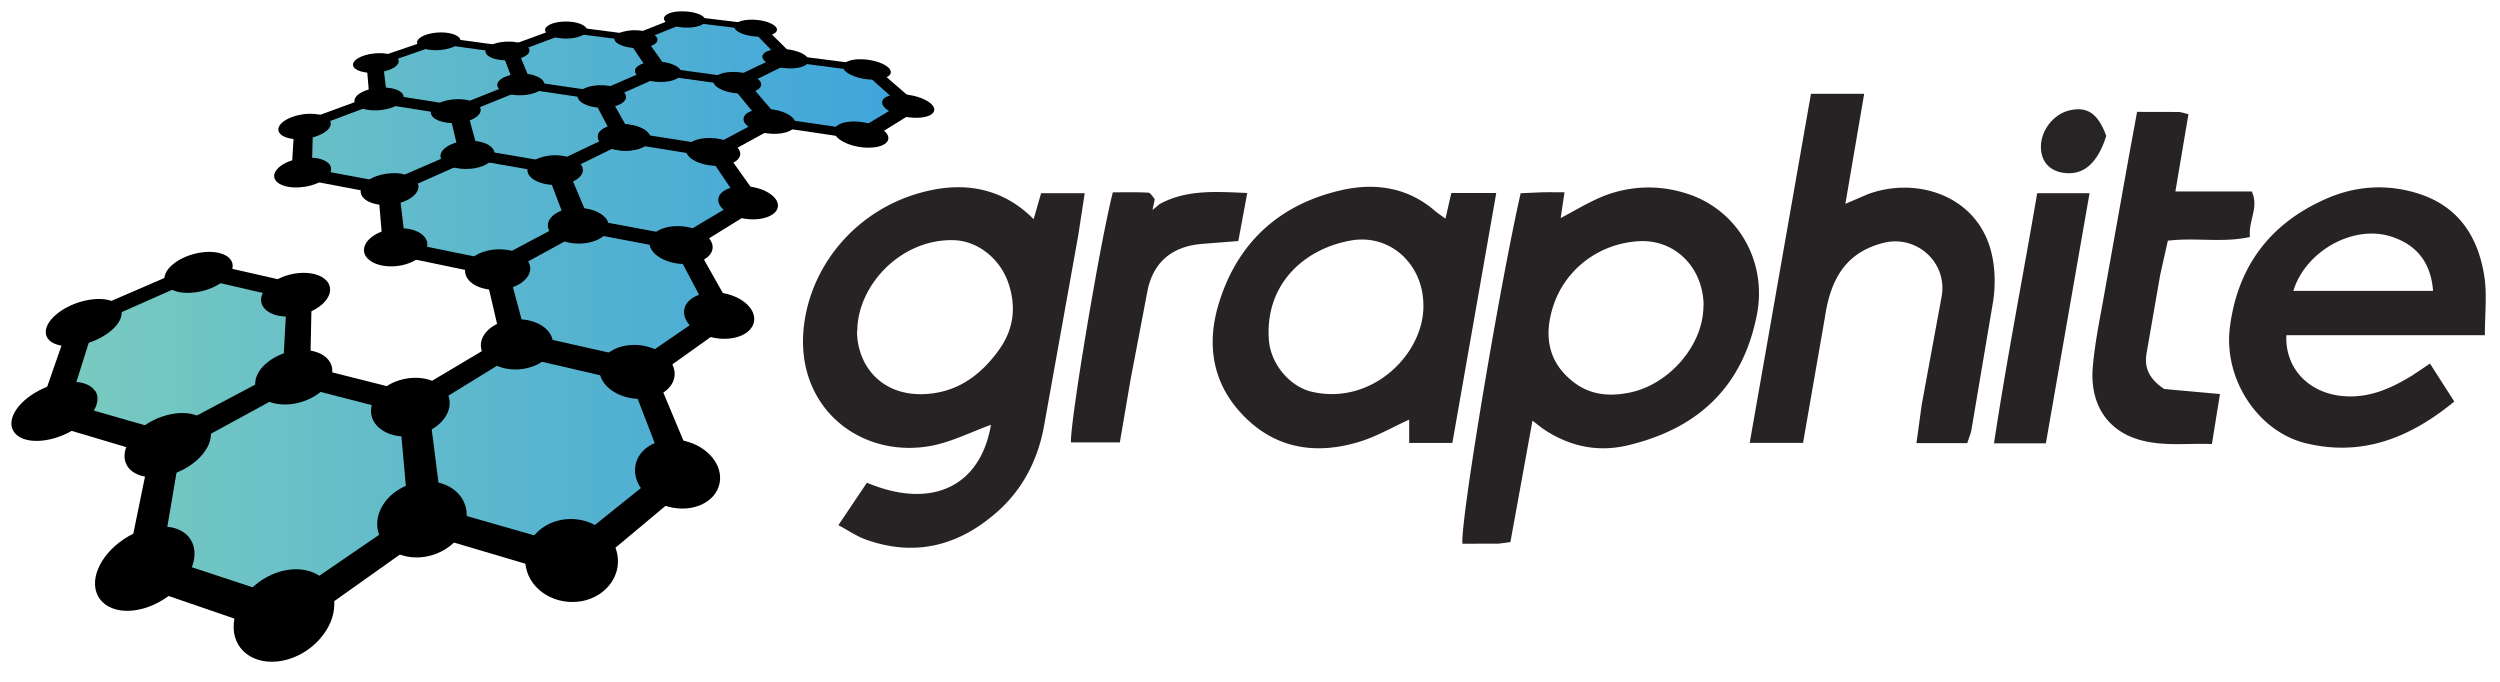 <svg xmlns="http://www.w3.org/2000/svg" xmlns:xlink="http://www.w3.org/1999/xlink" viewBox="0 0 110 30" fill="#fff" fill-rule="evenodd" stroke="#000" stroke-linecap="round" stroke-linejoin="round"><use xlink:href="#B" x=".5" y=".5"/><defs><linearGradient id="A" x1="-0.00%" y1="50.00%" x2="100.00%" y2="50.00%"><stop offset="0%" stop-color="#7acbbf"/><stop offset="100%" stop-color="#3ea4db"/></linearGradient></defs><symbol id="B" overflow="visible"><g stroke="none"><path d="M36.384 22.615l1.26-1.876c2.857 1.202 5 .16 5.458-2.548-.824.3-1.638.708-2.5.9-3.187.67-6.163-1.643-5.728-5.266.34-2.84 2.548-5.366 5.693-5.977 1.617-.315 3.16.027 4.412 1.295l.33-1.142h1.918l-.283 1.85-1.52 8.467c-.274 1.428-.92 2.7-2.02 3.68-1.688 1.505-3.616 2.022-5.798 1.246-.403-.144-.768-.395-1.2-.628zm.825-8.546c.005 1.562 1.148 2.97 3.214 2.753 1.318-.137 2.282-.885 3.03-1.925.652-.908.778-1.9.405-2.972-.368-1.047-1.337-1.83-2.4-1.857-2.352-.058-4.237 2.022-4.237 4zm28.73 9.286l-.5.066-1.592.003c-.105-.927 1.64-11.368 2.562-15.422l.9-.04c.313-.007.627-.002 1.03-.002l-.17 1.136c.565-.3 1.06-.595 1.58-.835a5.38 5.38 0 0 1 3.796-.296c2.337.646 3.73 2.96 3.26 5.373-.623 3.2-2.608 5.03-5.696 5.76-1.3.305-2.516.05-3.633-.676-.156-.1-.298-.223-.547-.412l-.972 5.346zm8.52-10.4c-.01-1.68-1.264-2.95-2.884-2.84-1.8.12-3.213 1.294-3.72 2.814-.498 1.5-.115 2.594.84 3.35.744.6 1.6.68 2.5.496 1.75-.348 3.264-2.1 3.256-3.82zM63.406 18.99h-1.902v-1.027c-.74.336-1.424.737-2.163.966-1.843.572-3.596.356-5.02-1.03-1.45-1.412-1.774-3.177-1.184-5.08.842-2.715 2.735-4.375 5.47-4.97 1.42-.308 2.845-.095 4.023.923.14.12.298.22.47.35l.258-1.13h1.977L63.404 18.99zm-1.278-6.105c-.024-1.773-1.468-3.102-3.18-2.804-2.087.363-3.8 1.95-3.617 4.385.076 1.02.893 2.036 1.884 2.27 2.667.628 4.984-1.703 4.913-3.85zm46.696 1.365h-8.723c-.07 1.477 1.023 2.6 2.6 2.685 1.093.067 2.036-.363 2.938-.915l.78-.523 1.07 1.67c-1.938 1.592-4.033 2.434-6.516 1.84-2.128-.508-3.65-2.84-3.357-5.116.338-2.625 1.718-4.502 4.134-5.6 1.36-.623 2.774-.714 4.167-.27 1.684.538 2.616 1.804 2.897 3.662.12.8.02 1.634.02 2.578zm-8.407-1.952h6.138c-.097-1.23-.7-2.005-1.8-2.375-1.663-.57-3.804.6-4.347 2.375zm-21.595 6.688h-2.335l2.695-15.358h2.342l-.827 4.84.98-.42c2.1-.786 4.774.013 5.428 2.5.18.685.2 1.458.1 2.165l-.962 5.7c-.033.185-.112.36-.183.584h-2.236l.232-1.695.875-4.753c.27-1.497-1.103-2.736-2.57-2.36-1.702.436-2.323 1.664-2.563 3.26l-.965 5.547zM93.51 4.423l1.837.004c.122.002.243.05.445.097l-.575 3.402h3.36c.328.7-.152 1.274-.08 2-1.182.27-2.356.016-3.612.165l-.336 1.5-.6 3.452c-.108.624.1 1.124.776 1.573l2.453.222-.354 2.2c-1.04-.04-2.03.1-3.038-.146-1.586-.388-2.354-1.64-2.2-3.28.096-1.097.33-2.184.52-3.272l1.083-6.057.34-1.846zM50.493 8.496c1.2-.667 2.496-.562 3.887-.505l-.394 2.115-1.527.12c-1.305.088-2.16.725-2.453 1.985l-.763 4-.47 2.755h-2.15c-.054-.827 1.284-8.843 1.842-11.003.5 0 1.03-.015 1.56.014.1.005.2.187.285.287l-.1.476.293-.243zm39.035 10.51h-2.292c.56-3.703 1.274-7.33 1.9-11.005h2.304l-1.922 11.005z" fill="#272324"/><path d="M92.177 5.478c-.39 1.23-1.02 1.758-1.9 1.626-.6-.1-.95-.48-.976-1.086-.033-.75.54-1.502 1.27-1.665.776-.175 1.24.138 1.605 1.126z" fill="#272425"/><path d="M37.457 5.383l-3.879-.573-1.404-1.659 2.077-1.011 3.441.446 1.778 1.572zm-8.935-2.807l-.949-1.364L29.664.37l3.044.37 1.273 1.3-2.079 1.001zm-2.634 1.077l-3.332-.491-.577-1.437L24.36.841l3.007.389.936 1.367zm-6.26.637l-3.273-.516-.17-1.517 2.693-.928 2.962.41.568 1.438zm.259 1.965l-3.342 1.459-3.666-.687.075-1.968 3.196-1.186 3.283.524zM6.815 18.844l-4.788-1.388 1.245-3.78 4.927-2.162 4.175.957-.168 3.494zm5.524-2.641l5.013 1.292.467 4.811-5.928 4.098-5.947-2 .974-5.28zm9.85-1.454l5.162 1.184 1.718 4.385-4.557 3.698-6.195-1.798-.524-4.792zm.175-.213l-.831-3.228 3.465-1.872 4.4.829 1.62 2.999-3.517 2.44zm2.541-5.244l-.923-2.322 2.858-1.382 3.829.612 1.484 2.181-2.875 1.732zm6.869-6.155l1.371 1.656-2.417 1.292-3.813-.606-.953-1.749 2.42-1.063zM24.65 9.325l-3.476 1.855-4.279-.884-.258-2.482 3.35-1.471 3.762.651zm-2.261-6.067l3.342.496.935 1.753-2.858 1.372-3.747-.645-.465-1.855z" fill="url(#A)"/><g fill="#000" fill-rule="nonzero"><path d="M12.087 24.588c-1.175.214-2.212 1.236-2.3 2.327-.103 1.147.86 1.9 2.146 1.656 1.27-.252 2.285-1.4 2.277-2.496-.008-1.052-.95-1.7-2.113-1.488zm.398-9.664c-.9.13-1.696.74-1.754 1.386-.06.67.684 1.1 1.657.962.966-.147 1.74-.8 1.734-1.462-.005-.626-.735-1.015-1.637-.886zm-4.458 2.813c-.803-.224-1.956.154-2.607.865-.677.74-.568 1.567.278 1.826.857.26 2.093-.176 2.726-.95.607-.745.416-1.513-.397-1.74zm10.844 3.02c-.944-.263-2.076.18-2.556 1.018-.5.874-.118 1.856.9 2.164s2.232-.208 2.667-1.128c.417-.88-.044-1.787-1-2.054z"/><path d="M18.31 16.942l-5.8-1.462-6.29 3.33-1.277 6.235 7.1 2.44 6.98-4.953zm-6.214 8.887l-5.463-1.8.824-4.85 5.012-2.726 4.664 1.2.403 4.45z"/><path d="M7.887 23.235c-.45-.705-1.662-.762-2.75-.13-1.12.65-1.738 1.814-1.334 2.605.42.82 1.747.9 2.916.15 1.132-.716 1.633-1.892 1.167-2.623zm11.072-6.707c-.538-.5-1.573-.54-2.344-.1-.8.46-1.035 1.273-.513 1.822.538.565 1.657.612 2.465.1.786-.497.947-1.32.392-1.832zm-10.55-5.926c-.804.098-1.55.56-1.663 1.045-.118.5.48.83 1.333.718.848-.1 1.587-.606 1.655-1.094.066-.473-.526-.766-1.325-.67zm-4.13 2.1c-.672-.165-1.695.115-2.312.64-.638.544-.6 1.148.092 1.335.7.2 1.798-.13 2.406-.694.587-.547.493-1.114-.185-1.28z"/><path d="M8.371 11.023l-5.747 2.484-1.56 4.478 5.7 1.7 6.375-3.478.085-4.08zm3.57 4.867l-4.967 2.637-4.413-1.267 1.103-3.5 4.57-2.023 3.886.898z"/><path d="M3.681 16.704c-.32-.502-1.34-.542-2.306-.1-1 .462-1.592 1.283-1.3 1.836.3.57 1.4.618 2.423.102 1.005-.502 1.524-1.33 1.194-1.847zm10.143-4.898c-.403-.374-1.294-.403-2.014-.067-.736.344-1.04.95-.655 1.355.395.416 1.348.45 2.103.073.737-.368.98-.978.566-1.36zM26.617 23.71c-.286-.947-1.354-1.53-2.404-1.338-1.06.193-1.77 1.112-1.57 2.093.2 1.027 1.327 1.7 2.476 1.482 1.138-.226 1.8-1.245 1.5-2.236zm-2.82-9.323c-.175-.577-.983-.935-1.816-.816-.84.12-1.43.682-1.308 1.276.126.615.96 1.02 1.854.883.887-.135 1.45-.745 1.27-1.343zm5.87 4.523c-.972-.24-1.936.165-2.174.926-.247.793.378 1.68 1.42 1.96 1.056.28 2.07-.188 2.246-1.02.17-.798-.507-1.62-1.492-1.864z"/><path d="M28.122 15.426l-5.967-1.342-5.131 3.056.504 5.657 7.393 2.19 5.335-4.462zm-3.57 8.074l-5.685-1.63-.546-4.402 4.06-2.498 4.803 1.11 1.563 4.055z"/><path d="M28.635 15.046c-.65-.46-1.655-.494-2.275-.083-.636.422-.652 1.168-.006 1.67.666.517 1.75.56 2.4.092.622-.456.56-1.208-.108-1.68zm-2.39-5.8c-.184-.413-.893-.67-1.6-.583s-1.16.5-1.012.912c.15.435.882.72 1.623.624s1.17-.527.98-.952zm-4.352 1.264c-.715-.143-1.524.1-1.82.555-.307.47.04 1 .8 1.15.76.162 1.606-.112 1.876-.6.26-.472-.124-.962-.846-1.107zm9.488 1.9c-.814-.163-1.594.114-1.755.63-.167.535.385 1.13 1.247 1.314.87.186 1.684-.127 1.8-.684.114-.538-.47-1.097-1.293-1.26z"/><path d="M29.949 9.99l-5.11-.95-4.063 2.157.892 3.83 6.125 1.424 4.138-2.948zm-2.54 5.494l-4.73-1.07-.8-2.988 3.213-1.753 4.1.78 1.478 2.79z"/><path d="M30.364 9.71c-.568-.325-1.418-.35-1.92-.057-.512.3-.486.824.082 1.175.582.36 1.488.388 2 .063.502-.32.42-.848-.163-1.18zm-9.117-3.548c-.098-.326-.687-.53-1.322-.46s-1.105.4-1.038.722c.07.342.672.565 1.34.5s1.12-.415 1.02-.75zm-4.043.988c-.612-.112-1.36.08-1.684.434-.333.364-.098.767.54.9.643.125 1.424-.087 1.73-.464.3-.366.03-.748-.586-.86z"/><path d="M24.404 6.748l-4.374-.746-3.91 1.694.253 2.932 5.1 1.065 4.075-2.227zm-3.122 4.222l-3.945-.806-.278-2.29 3.097-1.372 3.5.61.826 2.158z"/><path d="M18.054 9.804c-.426-.326-1.264-.35-1.893-.058-.642.3-.844.827-.43 1.18.425.36 1.317.4 1.97.063.64-.32.788-.85.352-1.185zm6.765-3.267a2.05 2.05 0 0 0-1.691-.044c-.503.235-.566.647-.123.92.453.28 1.246.3 1.753.047.498-.25.518-.663.06-.924zm3.235-1.127c-.182-.308-.8-.5-1.4-.434s-.97.366-.815.68c.16.322.805.53 1.435.46s.976-.4.8-.705zm4.534 2.315c-.697-.117-1.35.083-1.465.455-.12.383.37.805 1.1.935.74.13 1.413-.1 1.497-.487s-.43-.784-1.132-.903z"/><path d="M31.276 5.962l-4.45-.7-3.34 1.593 1.04 2.74 5.204.99 3.358-2.076zM29.364 9.91l-4.03-.75-.888-2.142 2.637-1.29 3.564.572 1.37 2.022z"/><path d="M31.624 5.763c-.502-.24-1.236-.258-1.655-.04-.427.22-.378.608.124.865.513.262 1.3.283 1.715.045s.328-.623-.184-.868zm-2.2-3.21c-.176-.24-.74-.387-1.266-.336s-.834.285-.68.528c.16.248.738.4 1.287.354s.838-.3.657-.545zm-3.166.718c-.554-.08-1.133.058-1.3.313-.17.262.15.55.727.635s1.178-.063 1.328-.33-.195-.537-.754-.618zm7.23 1.046c-.6-.088-1.172.064-1.26.345-.1.288.35.605.986.7.643.097 1.22-.07 1.282-.366s-.393-.6-1-.68z"/><path d="M32.281 2.97l-3.95-.54-2.833 1.23 1.086 2.067 4.53.73 2.827-1.547zm-1.508 2.988l-3.518-.556-.907-1.618 2.236-.99 3.156.44 1.266 1.538z"/><path d="M27.754 5.15a2.07 2.07 0 0 0-1.605-.04c-.45.2-.46.577-.01.82.46.25 1.2.268 1.66.042.443-.222.416-.6-.045-.824zm4.824-2.335c-.45-.186-1.097-.2-1.457-.03-.366.17-.307.47.145.666.46.2 1.138.216 1.503.033s.268-.48-.2-.668zm-16.446.547c-.585.056-1.05.316-1.035.587.015.277.525.456 1.137.395s1.064-.336 1.023-.607c-.04-.265-.542-.43-1.125-.374zM13.49 4.536c-.534-.1-1.23.065-1.563.35-.343.293-.182.614.37.712.558.1 1.28-.07 1.604-.37.315-.294.126-.6-.412-.7z"/><path d="M20.008 4.2l-3.82-.602-3.734 1.37-.14 2.324 4.35.828 3.933-1.747zm-3.405 3.355l-3.38-.63.046-1.818 2.96-1.106 3.052.5.407 1.723z"/><path d="M13.903 6.641c-.336-.258-1.077-.277-1.672-.044-.606.237-.848.65-.524.926.33.28 1.115.303 1.733.048.606-.25.806-.667.464-.93zm6.52-2.612c-.362-.207-1.033-.222-1.512-.035-.488.2-.605.522-.25.743.363.225 1.07.242 1.562.038.485-.2.568-.534.2-.745zm-.674-2.8c-.062-.2-.526-.34-1.038-.295s-.9.25-.857.463.515.358 1.05.3.9-.264.846-.477zm-3.254.63c-.483-.07-1.08.05-1.34.273-.267.228-.086.477.413.552s1.12-.055 1.37-.288.043-.467-.443-.538zm6.272.906c-.53-.076-1.115.056-1.317.3-.207.25.062.522.6.605s1.158-.06 1.345-.316c.183-.25-.106-.5-.638-.6z"/><path d="M22.224 1.594l-3.45-.472-3.156 1.075.152 1.788 3.877.623 3.277-1.33zm-2.683 2.59l-3.018-.477-.168-1.4 2.5-.866 2.75.383.5 1.335z"/><path d="M22.569 1.46c-.34-.163-.936-.175-1.345-.027-.415.15-.488.4-.153.582.34.175.966.187 1.384.028.412-.157.458-.42.114-.583zm2.73-.725c-.12-.2-.608-.323-1.096-.28s-.8.238-.7.44.602.34 1.1.294.816-.25.695-.455z"/><path d="M27.827 1.082l-3.5-.45-2.786 1.023.646 1.694 3.95.59 2.832-1.26zm-1.912 2.455l-3.073-.45-.552-1.327 2.2-.823 2.794.364.86 1.267z"/><path d="M28.127.954a2.03 2.03 0 0 0-1.322-.025c-.36.14-.365.4.01.553.38.165.994.178 1.36.027.36-.15.334-.397-.047-.554zm2.357-.68c-.168-.2-.68-.3-1.148-.268s-.73.228-.578.42.68.324 1.165.28.733-.24.56-.433zm3.672 1.4c-.543-.07-1.035.05-1.103.27s.326.47.9.544 1.07-.054 1.12-.284-.36-.46-.907-.53z"/><path d="M33.047.605L29.503.177l-2.454.975 1.08 1.6 4.007.558 2.438-1.195zm-1.23 2.335L28.7 2.513l-.89-1.262 1.936-.784 2.83.347 1.17 1.206z"/><path d="M33.307.483c-.407-.147-.985-.158-1.3-.024s-.255.37.154.527c.415.157 1.018.17 1.337.025s.224-.38-.2-.528zm5.13 4.804c-.314-.305-1.024-.494-1.595-.43s-.8.363-.52.673c.298.32 1.033.526 1.632.455s.807-.386.484-.7zm1.017-1.617c-.618-.084-1.126.06-1.14.326-.014.272.493.57 1.138.662.65.092 1.17-.065 1.156-.345-.013-.273-.532-.56-1.154-.643z"/><path d="M37.934 2.394l-3.994-.512-2.443 1.166 1.6 1.953 4.595.687 2.358-1.46zm-.705 2.825l-3.566-.523-1.306-1.53 1.922-.94 3.193.416 1.625 1.455z"/><path d="M38.186 2.248c-.487-.176-1.122-.19-1.43-.03s-.178.445.312.63c.5.2 1.166.205 1.474.032s.14-.454-.357-.633z"/></g></g></symbol></svg>